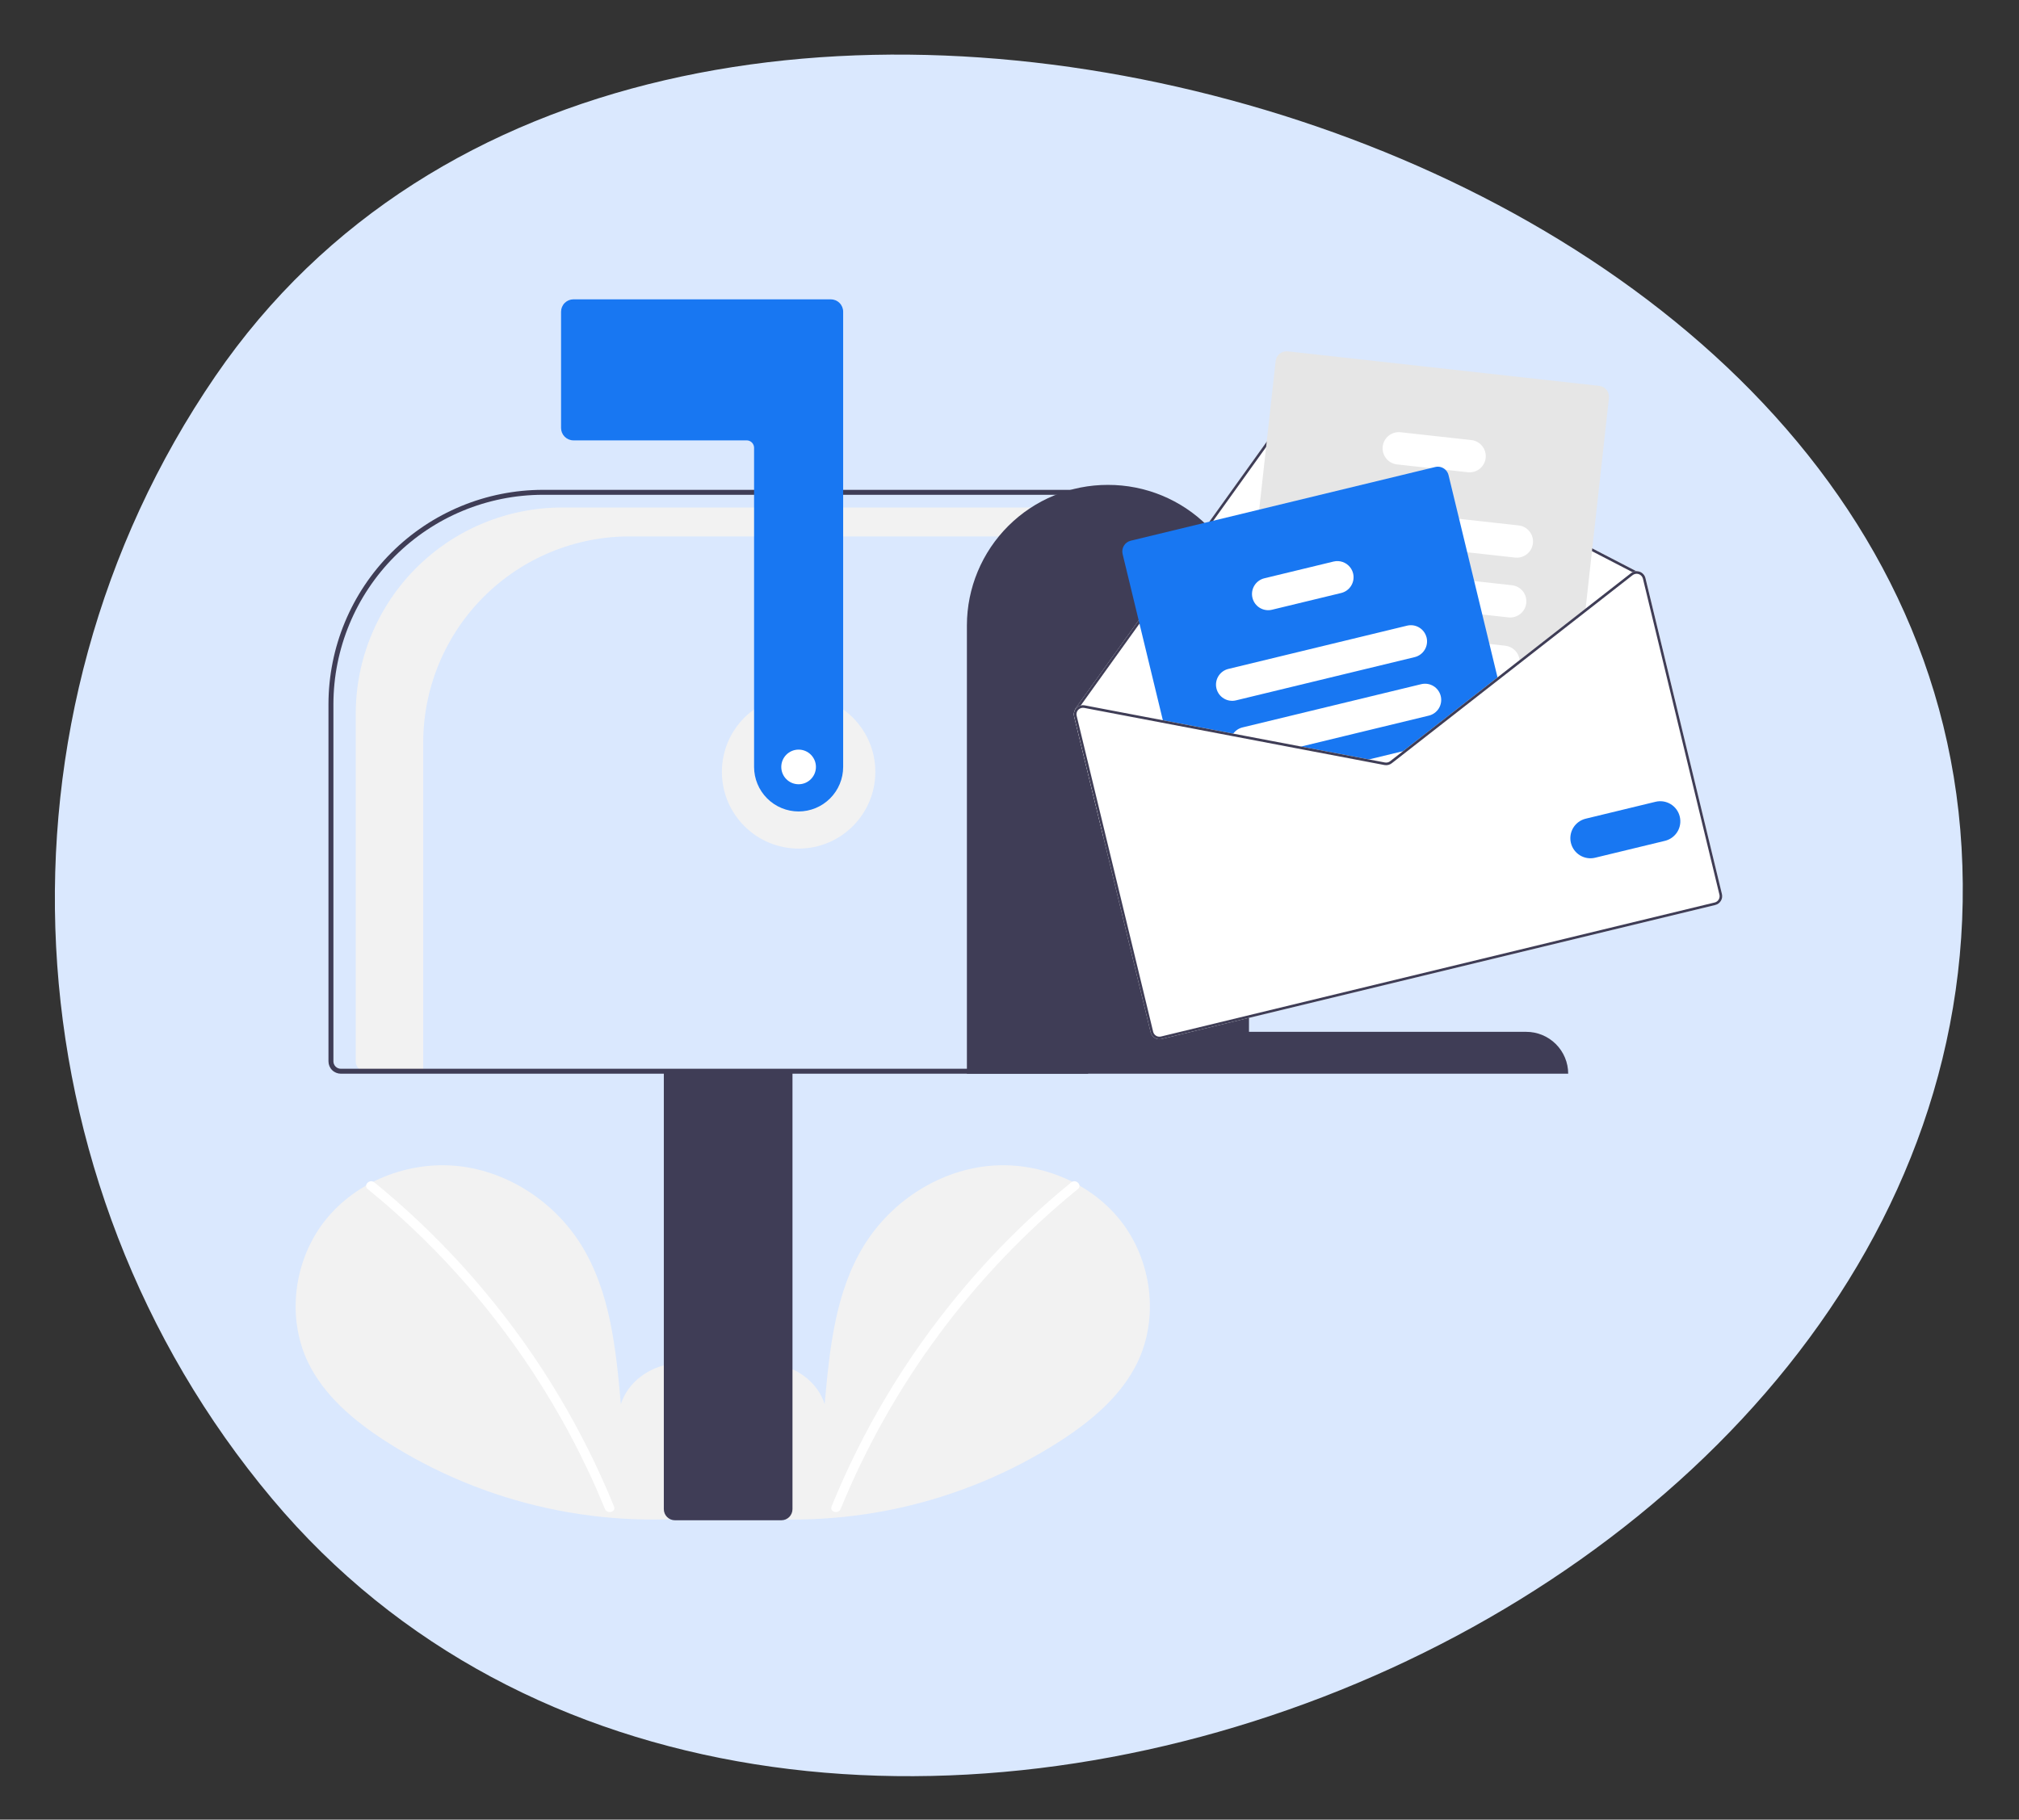 <svg width="142" height="128" viewBox="0 0 142 128" fill="none" xmlns="http://www.w3.org/2000/svg">
<rect x="0" y="0" width="142" height="128" fill="#333333" stroke="none"/>
<path fill-rule="evenodd" clip-rule="evenodd" d="M137.96 59.611C139.563 87.107 118.767 109.454 93.069 119.363C67.2 129.338 36.952 126.673 19.136 105.43C0.41 83.102 -1.316 50.5 15.149 26.457C30.552 3.966 60.205 -0.073 86.522 7.032C112.692 14.097 136.383 32.55 137.96 59.611Z" fill="#DAE8FE"/>
<path d="M50.278 106.047C51.889 104.686 52.867 102.536 52.611 100.443C52.354 98.35 50.765 96.426 48.704 95.981C46.642 95.537 44.293 96.767 43.667 98.781C43.322 94.899 42.925 90.854 40.861 87.548C38.992 84.555 35.755 82.413 32.248 82.03C28.739 81.647 25.046 83.094 22.858 85.863C20.67 88.632 20.135 92.657 21.667 95.836C22.796 98.177 24.875 99.92 27.054 101.338C34.095 105.881 42.54 107.728 50.834 106.54" fill="#F2F2F2"/>
<path d="M26.326 83.174C29.221 85.532 31.877 88.169 34.254 91.047C37.976 95.535 40.987 100.568 43.184 105.969C43.345 106.363 42.705 106.534 42.546 106.145C41.149 102.73 39.421 99.46 37.386 96.382C34.213 91.575 30.326 87.278 25.859 83.642C25.528 83.373 25.999 82.907 26.326 83.174V83.174Z" fill="white"/>
<path d="M51.389 106.047C49.778 104.686 48.8 102.536 49.056 100.443C49.313 98.35 50.902 96.426 52.963 95.981C55.024 95.537 57.374 96.767 58 98.781C58.345 94.899 58.742 90.854 60.806 87.548C62.675 84.555 65.911 82.413 69.419 82.03C72.927 81.647 76.621 83.094 78.809 85.863C80.997 88.632 81.532 92.657 80 95.836C78.871 98.177 76.792 99.92 74.613 101.338C67.572 105.881 59.127 107.728 50.832 106.54" fill="#F2F2F2"/>
<path d="M75.344 83.174C72.45 85.532 69.794 88.168 67.416 91.046C63.695 95.535 60.683 100.567 58.487 105.968C58.326 106.362 58.966 106.534 59.125 106.144C62.719 97.367 68.456 89.63 75.812 83.642C76.142 83.373 75.672 82.907 75.344 83.174V83.174Z" fill="white"/>
<path d="M56.169 59.693C59.148 59.693 61.564 57.277 61.564 54.297C61.564 51.318 59.148 48.902 56.169 48.902C53.189 48.902 50.773 51.318 50.773 54.297C50.773 57.277 53.189 59.693 56.169 59.693Z" fill="#F2F2F2"/>
<path d="M39.537 35.7H76.708V37.733H44.282C42.376 37.733 40.488 38.109 38.727 38.838C36.965 39.568 35.365 40.637 34.017 41.986C32.669 43.334 31.599 44.934 30.87 46.695C30.14 48.457 29.765 50.345 29.765 52.251V75.356H25.697C25.518 75.356 25.345 75.284 25.218 75.157C25.091 75.03 25.02 74.858 25.02 74.678V50.217C25.02 48.311 25.395 46.423 26.125 44.662C26.854 42.9 27.924 41.3 29.272 39.952C30.62 38.604 32.22 37.534 33.982 36.805C35.743 36.075 37.631 35.7 39.537 35.7Z" fill="#F2F2F2"/>
<path d="M46.688 106.16V75.269H55.737V106.16C55.737 106.368 55.654 106.567 55.508 106.714C55.361 106.86 55.162 106.943 54.954 106.943H47.471C47.263 106.943 47.064 106.86 46.917 106.714C46.77 106.567 46.688 106.368 46.688 106.16Z" fill="#3F3D56"/>
<path d="M23.102 74.66V49.54C23.106 45.541 24.697 41.708 27.524 38.88C30.352 36.053 34.185 34.462 38.184 34.458H76.53V75.53H23.972C23.741 75.529 23.52 75.438 23.357 75.275C23.194 75.112 23.102 74.89 23.102 74.66ZM76.182 34.806H38.184C34.278 34.81 30.532 36.364 27.77 39.126C25.008 41.889 23.454 45.634 23.45 49.54V74.66C23.45 74.798 23.505 74.931 23.603 75.029C23.701 75.126 23.833 75.181 23.972 75.182H76.182V34.806Z" fill="#3F3D56"/>
<path d="M56.168 57.082C55.338 57.081 54.541 56.751 53.954 56.163C53.367 55.576 53.037 54.78 53.036 53.95V31.499C53.035 31.361 52.98 31.228 52.883 31.13C52.785 31.032 52.652 30.977 52.514 30.977H40.331C40.1 30.977 39.879 30.885 39.716 30.722C39.553 30.559 39.461 30.337 39.461 30.107V21.927C39.461 21.696 39.553 21.475 39.716 21.312C39.879 21.149 40.1 21.057 40.331 21.057H58.431C58.661 21.057 58.883 21.149 59.046 21.312C59.209 21.475 59.301 21.696 59.301 21.927V53.95C59.3 54.78 58.97 55.576 58.382 56.163C57.795 56.751 56.999 57.081 56.168 57.082Z" fill="#1877F2"/>
<path d="M77.924 34.109C80.549 34.104 83.069 35.142 84.93 36.994C86.79 38.847 87.838 41.362 87.844 43.988V72.584H107.336C108.119 72.582 108.87 72.891 109.425 73.444C109.98 73.996 110.293 74.747 110.294 75.53H68.004V43.988C68.009 41.362 69.058 38.847 70.918 36.994C72.778 35.142 75.299 34.104 77.924 34.109Z" fill="#3F3D56"/>
<path d="M75.545 50.393L77.599 58.879L117.781 49.152L115.727 40.666C115.702 40.563 115.651 40.467 115.579 40.388C115.508 40.309 115.417 40.249 115.316 40.215C115.242 40.188 115.163 40.177 115.084 40.18L91.858 28.154C91.722 28.084 91.565 28.066 91.416 28.101C91.268 28.137 91.137 28.225 91.047 28.348L79.853 43.958L75.633 49.845C75.626 49.855 75.62 49.867 75.618 49.879C75.615 49.892 75.615 49.905 75.618 49.917C75.532 50.06 75.506 50.231 75.545 50.393Z" fill="white"/>
<path d="M75.615 49.917C75.617 49.928 75.622 49.939 75.628 49.948C75.634 49.958 75.642 49.966 75.651 49.972C75.662 49.98 75.674 49.985 75.687 49.987C75.7 49.99 75.713 49.99 75.726 49.987C75.747 49.982 75.766 49.969 75.778 49.951L75.793 49.931L76.012 49.624L80.003 44.061L91.193 28.455C91.257 28.366 91.351 28.304 91.457 28.278C91.563 28.253 91.675 28.266 91.772 28.316L114.818 40.249L115.025 40.356C115.033 40.36 115.042 40.363 115.051 40.365C115.066 40.362 115.082 40.361 115.098 40.361C115.12 40.354 115.138 40.338 115.148 40.318C115.154 40.308 115.157 40.296 115.159 40.284C115.16 40.272 115.158 40.26 115.155 40.249C115.151 40.237 115.146 40.227 115.138 40.217C115.13 40.208 115.121 40.2 115.11 40.195L115.082 40.18L91.855 28.154C91.719 28.084 91.563 28.066 91.414 28.101C91.265 28.137 91.135 28.225 91.045 28.348L79.851 43.958L75.631 49.845C75.623 49.855 75.618 49.867 75.615 49.879C75.613 49.892 75.613 49.905 75.615 49.917Z" fill="#3F3D56"/>
<path d="M87.685 50.783L88.58 50.882L95.218 51.617L99.618 52.105L99.879 52.133L105.37 47.844L105.58 47.68L106.877 46.667L111.491 43.064L111.519 42.81L113.16 27.998C113.183 27.794 113.123 27.589 112.995 27.429C112.867 27.269 112.68 27.166 112.476 27.143L90.573 24.716C90.369 24.694 90.165 24.754 90.004 24.882C89.844 25.01 89.741 25.196 89.718 25.4L88.561 35.849L87.919 41.642L87.344 46.824L87.078 49.231L87.001 49.928C86.978 50.132 87.038 50.337 87.166 50.497C87.295 50.657 87.481 50.76 87.685 50.783Z" fill="#E6E6E6"/>
<path d="M93.704 37.799L103.192 38.85L106.556 39.222C106.705 39.239 106.855 39.226 106.999 39.184C107.142 39.142 107.276 39.073 107.393 38.979C107.51 38.886 107.607 38.77 107.679 38.64C107.751 38.509 107.796 38.365 107.813 38.216C107.829 38.068 107.816 37.917 107.775 37.774C107.733 37.63 107.664 37.496 107.57 37.38C107.477 37.263 107.361 37.166 107.23 37.094C107.099 37.022 106.956 36.976 106.807 36.96L102.622 36.496L93.955 35.535C93.655 35.502 93.354 35.589 93.118 35.778C92.883 35.967 92.732 36.241 92.698 36.541C92.665 36.842 92.752 37.142 92.941 37.378C93.129 37.614 93.404 37.765 93.704 37.799Z" fill="white"/>
<path d="M93.162 41.996C93.186 42 93.21 42.005 93.235 42.007L104.249 43.227L106.088 43.431C106.388 43.464 106.689 43.377 106.925 43.188C107.161 43 107.312 42.725 107.345 42.425C107.378 42.125 107.291 41.824 107.102 41.588C106.913 41.352 106.639 41.201 106.338 41.168L103.68 40.874L94.955 39.907L93.487 39.744C93.193 39.712 92.898 39.794 92.665 39.975C92.431 40.156 92.277 40.42 92.234 40.713C92.192 41.005 92.265 41.302 92.438 41.542C92.611 41.781 92.871 41.944 93.162 41.996V41.996Z" fill="white"/>
<path d="M91.918 45.717C92.008 45.867 92.131 45.994 92.279 46.089C92.426 46.183 92.593 46.242 92.767 46.261L97.281 46.761L105.321 47.652L105.323 47.651L105.58 47.68L106.877 46.667C106.885 46.59 106.885 46.513 106.877 46.436C106.85 46.177 106.735 45.936 106.552 45.752C106.369 45.567 106.128 45.451 105.87 45.422L104.753 45.298L100.323 44.808L97.135 44.454L93.017 43.998C92.806 43.974 92.593 44.011 92.401 44.102C92.21 44.194 92.048 44.337 91.933 44.516C91.819 44.695 91.757 44.902 91.754 45.114C91.751 45.327 91.808 45.535 91.918 45.717L91.918 45.717Z" fill="white"/>
<path d="M98.255 32.669L100.615 32.93L101.658 33.046L103.233 33.22C103.533 33.253 103.834 33.166 104.07 32.977C104.306 32.788 104.457 32.514 104.49 32.214C104.523 31.913 104.436 31.613 104.247 31.377C104.058 31.141 103.784 30.99 103.484 30.957L98.506 30.406C98.206 30.372 97.905 30.46 97.669 30.648C97.434 30.837 97.282 31.111 97.249 31.412C97.216 31.712 97.303 32.013 97.492 32.248C97.68 32.484 97.955 32.635 98.255 32.669V32.669Z" fill="white"/>
<path d="M78.955 38.971L81.833 50.859L86.637 51.773L91.08 52.619L95.848 53.526L97.371 53.816C97.46 53.833 97.552 53.83 97.64 53.809C97.728 53.788 97.811 53.748 97.883 53.692L99.105 52.737L99.879 52.133L105.37 47.844L101.878 33.421C101.844 33.278 101.769 33.147 101.662 33.046C101.568 32.956 101.453 32.891 101.328 32.856C101.202 32.822 101.07 32.821 100.944 32.851L79.525 38.036C79.326 38.084 79.154 38.21 79.047 38.385C78.94 38.56 78.907 38.771 78.955 38.971Z" fill="#1877F2"/>
<path d="M85.555 48.429C85.626 48.722 85.811 48.975 86.069 49.132C86.326 49.289 86.636 49.338 86.929 49.267L99.497 46.225C99.79 46.154 100.043 45.969 100.2 45.711C100.358 45.454 100.406 45.144 100.336 44.851C100.332 44.836 100.328 44.822 100.323 44.808C100.243 44.525 100.057 44.284 99.803 44.136C99.549 43.987 99.247 43.943 98.962 44.012L86.394 47.055C86.1 47.126 85.847 47.311 85.69 47.568C85.533 47.826 85.484 48.135 85.555 48.429Z" fill="white"/>
<path d="M86.637 51.773L91.08 52.619L100.493 50.34C100.786 50.269 101.039 50.085 101.197 49.827C101.354 49.569 101.402 49.26 101.331 48.966C101.26 48.673 101.076 48.42 100.818 48.262C100.56 48.105 100.251 48.057 99.957 48.128L87.389 51.17C87.127 51.233 86.895 51.388 86.737 51.607C86.699 51.66 86.665 51.715 86.637 51.773Z" fill="white"/>
<path d="M95.848 53.526L97.371 53.816C97.46 53.833 97.552 53.83 97.64 53.809C97.728 53.788 97.811 53.748 97.883 53.692L99.105 52.737L95.848 53.526Z" fill="white"/>
<path d="M88.087 42.053C88.158 42.347 88.343 42.6 88.6 42.757C88.858 42.914 89.167 42.963 89.461 42.892L94.329 41.714C94.622 41.642 94.875 41.457 95.032 41.2C95.189 40.942 95.238 40.633 95.167 40.34C95.129 40.182 95.058 40.034 94.957 39.907C94.823 39.734 94.641 39.605 94.435 39.533C94.228 39.461 94.005 39.45 93.793 39.501L88.925 40.679C88.632 40.75 88.379 40.935 88.221 41.193C88.064 41.45 88.016 41.76 88.087 42.053V42.053Z" fill="white"/>
<path d="M91.08 52.619L95.848 53.526L97.371 53.816C97.46 53.833 97.552 53.83 97.64 53.809C97.728 53.788 97.811 53.748 97.883 53.692L99.106 52.738L98.676 52.841L97.77 53.548C97.719 53.588 97.66 53.616 97.597 53.632C97.534 53.647 97.469 53.648 97.405 53.637L96.278 53.422L91.509 52.515L91.08 52.619ZM105.323 47.652L105.369 47.844L105.581 47.679L105.323 47.652ZM91.08 52.619L95.848 53.526L97.371 53.816C97.46 53.833 97.552 53.83 97.64 53.809C97.728 53.788 97.811 53.748 97.883 53.692L99.106 52.738L98.676 52.841L97.77 53.548C97.719 53.588 97.66 53.616 97.597 53.632C97.534 53.647 97.469 53.648 97.405 53.637L96.278 53.422L91.509 52.515L91.08 52.619ZM91.08 52.619L95.848 53.526L97.371 53.816C97.46 53.833 97.552 53.83 97.64 53.809C97.728 53.788 97.811 53.748 97.883 53.692L99.106 52.738L98.676 52.841L97.77 53.548C97.719 53.588 97.66 53.616 97.597 53.632C97.534 53.647 97.469 53.648 97.405 53.637L96.278 53.422L91.509 52.515L91.08 52.619ZM75.545 50.393L80.926 72.619C80.966 72.784 81.069 72.925 81.213 73.013C81.358 73.101 81.531 73.129 81.695 73.089L120.638 63.662C120.802 63.622 120.943 63.519 121.031 63.374C121.12 63.23 121.147 63.057 121.107 62.892L115.727 40.666C115.702 40.562 115.651 40.467 115.579 40.388C115.508 40.309 115.417 40.249 115.316 40.215C115.242 40.188 115.163 40.177 115.084 40.18C114.992 40.182 114.902 40.206 114.821 40.249C114.783 40.267 114.748 40.289 114.715 40.315L111.519 42.81L106.877 46.436L105.322 47.651L105.323 47.652L105.321 47.652L99.619 52.104L98.676 52.841L97.77 53.548C97.719 53.588 97.66 53.616 97.597 53.632C97.534 53.647 97.469 53.648 97.405 53.637L96.278 53.422L91.509 52.515L86.737 51.607L76.284 49.618C76.195 49.6 76.103 49.602 76.015 49.624C75.896 49.653 75.788 49.715 75.704 49.804C75.671 49.839 75.643 49.877 75.618 49.917C75.532 50.06 75.506 50.231 75.545 50.393ZM91.08 52.619L95.848 53.526L97.371 53.816C97.46 53.833 97.552 53.83 97.64 53.809C97.728 53.788 97.811 53.748 97.883 53.692L99.106 52.738L98.676 52.841L97.77 53.548C97.719 53.588 97.66 53.616 97.597 53.632C97.534 53.647 97.469 53.648 97.405 53.637L96.278 53.422L91.509 52.515L91.08 52.619ZM91.08 52.619L95.848 53.526L97.371 53.816C97.46 53.833 97.552 53.83 97.64 53.809C97.728 53.788 97.811 53.748 97.883 53.692L99.106 52.738L98.676 52.841L97.77 53.548C97.719 53.588 97.66 53.616 97.597 53.632C97.534 53.647 97.469 53.648 97.405 53.637L96.278 53.422L91.509 52.515L91.08 52.619ZM91.08 52.619L95.848 53.526L97.371 53.816C97.46 53.833 97.552 53.83 97.64 53.809C97.728 53.788 97.811 53.748 97.883 53.692L99.106 52.738L98.676 52.841L97.77 53.548C97.719 53.588 97.66 53.616 97.597 53.632C97.534 53.647 97.469 53.648 97.405 53.637L96.278 53.422L91.509 52.515L91.08 52.619Z" fill="white"/>
<path d="M91.08 52.619L95.848 53.526L97.371 53.816C97.46 53.833 97.552 53.831 97.64 53.809C97.728 53.788 97.811 53.748 97.883 53.693L99.106 52.738L98.676 52.842L97.77 53.548C97.719 53.588 97.66 53.617 97.597 53.632C97.534 53.647 97.469 53.649 97.405 53.637L96.278 53.422L91.509 52.515L91.08 52.619ZM105.323 47.652L105.369 47.844L105.581 47.679L105.323 47.652ZM91.08 52.619L95.848 53.526L97.371 53.816C97.46 53.833 97.552 53.831 97.64 53.809C97.728 53.788 97.811 53.748 97.883 53.693L99.106 52.738L98.676 52.842L97.77 53.548C97.719 53.588 97.66 53.617 97.597 53.632C97.534 53.647 97.469 53.649 97.405 53.637L96.278 53.422L91.509 52.515L91.08 52.619ZM91.08 52.619L95.848 53.526L97.371 53.816C97.46 53.833 97.552 53.831 97.64 53.809C97.728 53.788 97.811 53.748 97.883 53.693L99.106 52.738L98.676 52.842L97.77 53.548C97.719 53.588 97.66 53.617 97.597 53.632C97.534 53.647 97.469 53.649 97.405 53.637L96.278 53.422L91.509 52.515L91.08 52.619ZM75.795 49.931L75.819 49.949C75.823 49.943 75.83 49.937 75.835 49.93C75.888 49.875 75.953 49.834 76.026 49.811C76.098 49.788 76.175 49.782 76.25 49.796L86.637 51.772L91.08 52.619L95.848 53.526L97.371 53.816C97.46 53.833 97.552 53.831 97.64 53.809C97.728 53.788 97.811 53.748 97.883 53.693L99.106 52.738L98.676 52.842L97.77 53.548C97.719 53.588 97.66 53.617 97.597 53.632C97.534 53.647 97.469 53.649 97.405 53.637L96.278 53.422L91.509 52.515L86.737 51.607L76.284 49.618C76.195 49.6 76.103 49.602 76.015 49.624L75.795 49.931ZM75.545 50.394L80.926 72.62C80.966 72.784 81.069 72.925 81.213 73.014C81.358 73.102 81.531 73.129 81.695 73.089L120.638 63.662C120.802 63.622 120.943 63.519 121.031 63.374C121.12 63.23 121.147 63.057 121.107 62.892L115.727 40.666C115.702 40.563 115.651 40.467 115.579 40.388C115.508 40.309 115.417 40.249 115.316 40.215C115.242 40.189 115.163 40.177 115.084 40.18C114.992 40.183 114.902 40.206 114.821 40.249C114.783 40.267 114.748 40.289 114.715 40.315L111.519 42.81L106.877 46.436L105.322 47.651L105.323 47.652L105.321 47.653L99.619 52.104L98.676 52.842L97.77 53.548C97.719 53.588 97.66 53.617 97.597 53.632C97.534 53.647 97.469 53.649 97.405 53.637L96.278 53.422L91.509 52.515L86.737 51.607L76.284 49.618C76.195 49.6 76.103 49.602 76.015 49.624C75.896 49.653 75.788 49.716 75.704 49.804C75.671 49.839 75.643 49.877 75.618 49.918C75.532 50.06 75.506 50.231 75.545 50.394ZM75.723 50.351C75.707 50.285 75.706 50.217 75.72 50.151C75.734 50.085 75.762 50.023 75.803 49.969C75.807 49.962 75.812 49.955 75.819 49.949C75.823 49.943 75.83 49.937 75.835 49.93C75.888 49.875 75.953 49.834 76.026 49.811C76.098 49.788 76.175 49.782 76.25 49.796L86.637 51.772L91.08 52.619L95.848 53.526L97.371 53.816C97.46 53.833 97.552 53.831 97.64 53.809C97.728 53.788 97.811 53.748 97.883 53.693L99.106 52.738L99.879 52.134L105.369 47.844L105.581 47.679L106.877 46.667L111.492 43.063L114.828 40.457C114.879 40.418 114.937 40.389 115 40.374C115.017 40.37 115.035 40.367 115.053 40.366C115.069 40.363 115.084 40.361 115.1 40.361C115.154 40.361 115.207 40.369 115.257 40.387C115.329 40.412 115.394 40.454 115.445 40.511C115.496 40.567 115.532 40.635 115.551 40.709L120.931 62.935C120.945 62.993 120.948 63.054 120.938 63.113C120.929 63.172 120.908 63.229 120.877 63.28C120.846 63.331 120.805 63.376 120.757 63.411C120.708 63.447 120.653 63.472 120.595 63.486L81.653 72.913C81.535 72.941 81.411 72.922 81.308 72.859C81.205 72.796 81.131 72.694 81.103 72.577L75.723 50.351ZM91.08 52.619L95.848 53.526L97.371 53.816C97.46 53.833 97.552 53.831 97.64 53.809C97.728 53.788 97.811 53.748 97.883 53.693L99.106 52.738L98.676 52.842L97.77 53.548C97.719 53.588 97.66 53.617 97.597 53.632C97.534 53.647 97.469 53.649 97.405 53.637L96.278 53.422L91.509 52.515L91.08 52.619ZM91.08 52.619L95.848 53.526L97.371 53.816C97.46 53.833 97.552 53.831 97.64 53.809C97.728 53.788 97.811 53.748 97.883 53.693L99.106 52.738L98.676 52.842L97.77 53.548C97.719 53.588 97.66 53.617 97.597 53.632C97.534 53.647 97.469 53.649 97.405 53.637L96.278 53.422L91.509 52.515L91.08 52.619ZM91.08 52.619L95.848 53.526L97.371 53.816C97.46 53.833 97.552 53.831 97.64 53.809C97.728 53.788 97.811 53.748 97.883 53.693L99.106 52.738L98.676 52.842L97.77 53.548C97.719 53.588 97.66 53.617 97.597 53.632C97.534 53.647 97.469 53.649 97.405 53.637L96.278 53.422L91.509 52.515L91.08 52.619Z" fill="#3F3D56"/>
<path d="M110.485 59.295C110.397 58.931 110.457 58.547 110.652 58.227C110.848 57.907 111.162 57.678 111.526 57.59L116.441 56.4C116.804 56.313 117.187 56.374 117.506 56.569C117.825 56.765 118.054 57.078 118.141 57.442C118.229 57.805 118.17 58.189 117.976 58.508C117.781 58.828 117.469 59.057 117.105 59.147L112.19 60.336C111.826 60.424 111.442 60.364 111.122 60.169C110.803 59.973 110.573 59.659 110.485 59.295Z" fill="#1877F2"/>
<path d="M56.167 55.168C56.84 55.168 57.386 54.622 57.386 53.949C57.386 53.277 56.84 52.731 56.167 52.731C55.495 52.731 54.949 53.277 54.949 53.949C54.949 54.622 55.495 55.168 56.167 55.168Z" fill="white"/>
</svg>

